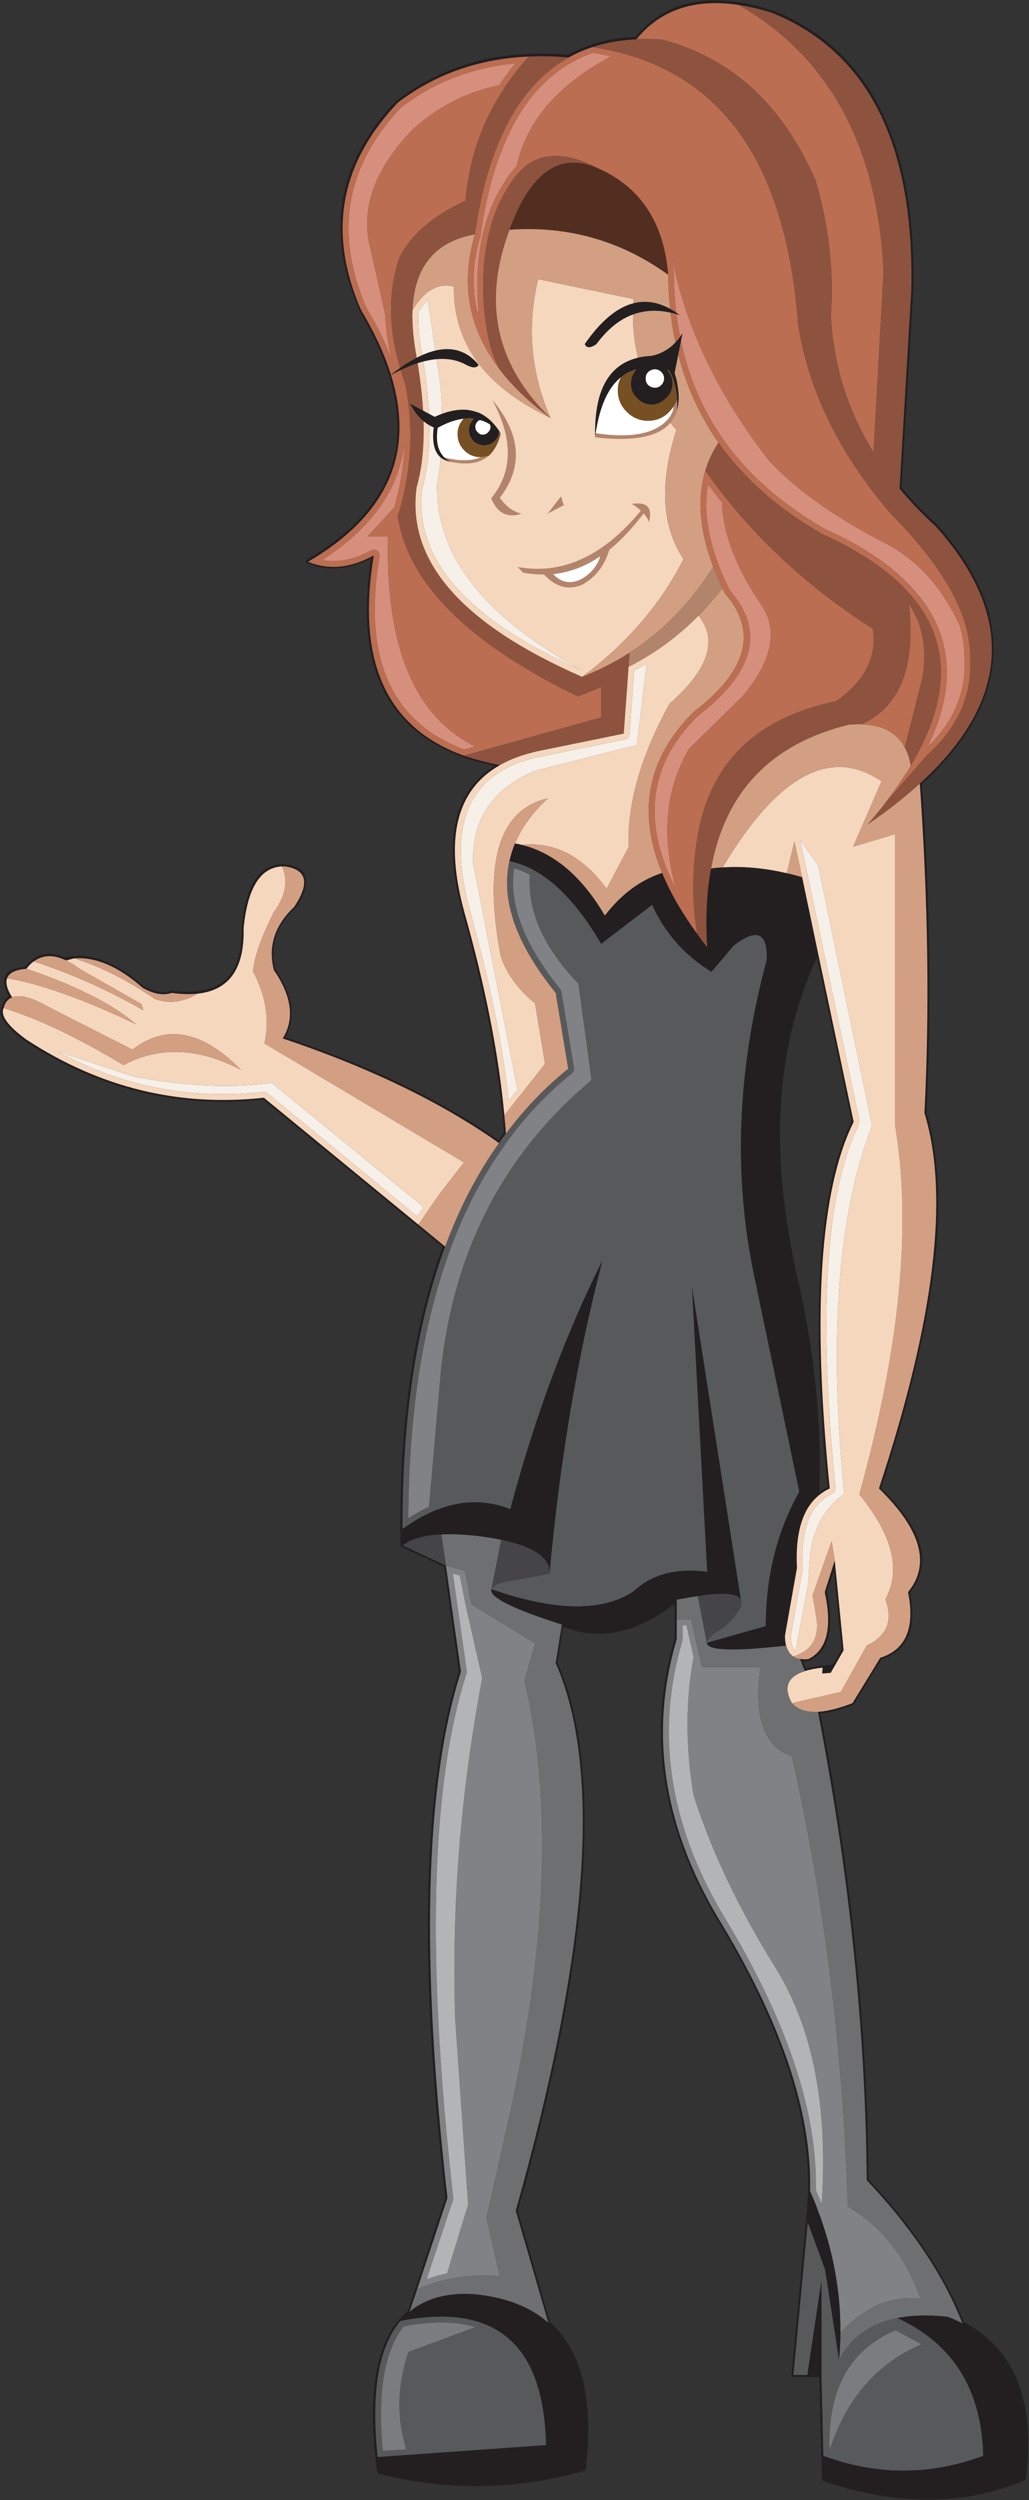 <?xml version="1.0" encoding="UTF-8" standalone="no"?>
<!DOCTYPE svg PUBLIC "-//W3C//DTD SVG 1.1//EN" "http://www.w3.org/Graphics/SVG/1.1/DTD/svg11.dtd">
<svg width="100%" height="100%" viewBox="0 0 564 1369" version="1.1" xmlns="http://www.w3.org/2000/svg" xmlns:xlink="http://www.w3.org/1999/xlink" xml:space="preserve" xmlns:serif="http://www.serif.com/" style="fill-rule:evenodd;clip-rule:evenodd;stroke-linejoin:round;stroke-miterlimit:1.414;">
    <rect x="0" y="0" width="564" height="1369" fill="#333333" stroke="none"/>
    <g transform="matrix(1,0,0,1,-3025.34,-2923.23)">
        <g transform="matrix(4.167,0,0,4.167,0,0)">
            <path d="M856.676,787.95L856.676,787.849C856.625,787.747 856.625,787.747 856.574,787.695C856.574,787.695 856.523,787.695 856.422,787.695L834.496,787.695C834.393,787.695 834.341,787.695 834.292,787.747C834.241,787.797 834.241,787.849 834.241,787.95L834.241,830.841L838.047,848.86C836.12,852.718 834.85,857.844 834.241,864.24L834.241,864.443L834.19,864.494C833.531,871.347 833.531,879.568 834.241,889.213C834.292,889.874 834.292,890.635 834.341,891.294C834.544,893.173 834.697,895.051 834.9,896.98C834.544,897.132 834.138,897.335 833.783,897.588C834.138,888.401 833.124,878.706 830.738,868.656C830.434,867.234 830.18,865.864 829.925,864.494L829.875,864.342C829.773,864.342 829.722,864.291 829.672,864.291L783.634,864.291C783.532,864.291 783.532,864.342 783.483,864.342C783.431,864.342 783.431,864.393 783.38,864.494L783.38,864.596L783.483,864.748L784.245,865.357C780.284,876.067 778.457,889.162 778.711,904.594L778.761,904.745L778.863,904.796L784.446,907.436L786.375,921.192C781.654,935.961 780.995,959.006 784.599,990.323L779.674,1005.2C775.564,1008.65 774.193,1015.65 775.615,1026.31L775.665,1026.46L775.817,1026.57C784.801,1028.9 793.887,1028.75 802.872,1026.21L803.024,1026.11C803.024,1026.06 803.075,1026.06 803.075,1025.96C804.141,1016.87 802.566,1010.42 798.355,1006.67L794.142,992.05C803.734,958.042 805.46,933.983 799.37,920.024L800.08,915.354C800.791,915.507 801.451,915.709 802.211,915.962C806.375,916.776 810.587,915.557 814.75,912.258L814.75,916.877C811.146,929.11 812.973,941.342 820.231,953.575C828.556,967.229 832.566,979.208 832.311,989.512C832.261,990.323 832.21,991.188 832.159,992.05L830.128,1013.62L830.18,1013.77L830.231,1013.88L833.783,1013.88L834.138,1027.28L834.19,1027.43L834.292,1027.53C843.935,1030.83 852.768,1030.83 860.738,1027.48L860.889,1027.43L860.939,1027.33C862.259,1017.13 859.57,1010.22 852.819,1006.67C850.331,1000.43 846.169,994.183 840.281,987.939C840.128,968.193 837.996,947.738 833.935,926.673C835.103,926.571 836.576,926.216 838.25,925.557L838.351,925.455L841.957,919.568C845.408,918.449 846.676,915.557 845.711,910.836C848.758,907.029 847.489,902.461 841.905,897.081C842.564,895.101 843.173,893.173 843.732,891.345C846.779,881.092 848.656,872.159 849.265,864.596C849.723,857.946 849.265,852.312 847.894,847.744C848.555,834.394 848.403,819.979 847.286,804.547C853.224,799.117 856.322,793.584 856.676,787.95ZM835.712,907.842L836.727,918.299L835.561,920.277C834.138,920.379 832.972,920.53 832.007,920.785L831.652,919.821C831.905,919.821 832.108,919.821 832.363,919.77L832.464,919.77C835.052,918.5 835.814,915.507 834.799,910.735L835.712,907.842Z" style="fill:rgb(35,31,32);fill-rule:nonzero;"/>
        </g>
        <g transform="matrix(4.167,0,0,4.167,0,0)">
            <path d="M827.642,702.878L827.591,702.878C819.572,700.341 813.581,701.507 809.623,706.381L809.572,706.381C806.272,706.483 803.328,707.294 800.741,708.716C791.959,707.954 784.497,709.935 778.153,714.756C770.386,722.877 768.813,732.014 773.279,742.268L773.279,742.318C777.492,749.424 779.067,755.718 777.95,761.2C776.782,766.631 772.924,771.25 766.376,775.057L766.274,775.21C766.274,775.26 766.274,775.311 766.274,775.413C766.274,775.463 766.326,775.514 766.426,775.514C769.066,776.63 771.858,776.428 774.853,774.905C772.366,790.387 777.797,799.421 791.095,802.162C785.614,805.563 784.245,812.061 786.882,821.552C789.878,832.16 791.654,841.805 792.313,850.383C792.06,850.687 791.806,851.043 791.603,851.347C784.04,846.068 774.702,841.551 763.533,837.846C765.005,835.206 764.549,832.263 762.213,828.86C761.504,825.816 762.367,823.177 764.853,820.842L764.905,820.842C766.021,819.166 766.426,817.898 766.224,816.933C766.021,815.917 765.108,815.309 763.533,815.106C760.234,814.902 758.357,817.694 757.798,823.481C757.848,826.679 757.138,828.963 755.615,830.333C754.093,831.653 751.758,832.11 748.611,831.703L748.509,831.755C747.443,832.06 746.225,831.857 744.906,831.095C741.2,827.846 737.749,826.577 734.5,827.338C732.418,826.425 730.692,826.83 729.323,828.557C727.902,828.71 727.038,829.065 726.734,829.776C726.378,830.384 726.531,831.298 727.19,832.414C726.734,832.719 726.43,833.175 726.226,833.887C725.668,834.952 726.734,836.424 729.271,838.302L729.323,838.354C739.017,844.647 749.422,847.236 760.64,846.018L783.483,864.748C783.532,864.748 783.532,864.799 783.634,864.799L829.672,864.799L829.825,864.748L829.925,864.646L829.925,864.494C827.388,850.281 828.556,837.946 833.479,827.338L834.241,830.841L834.292,830.993L834.496,830.993C834.544,830.993 834.596,830.993 834.697,830.942C834.697,830.892 834.748,830.841 834.748,830.739L834.748,788.204L856.422,788.204C856.523,788.204 856.574,788.153 856.625,788.103L856.676,787.95C857.082,782.265 854.595,776.428 849.316,770.488L849.265,770.439C847.539,768.864 845.966,767.291 844.594,765.566L846.169,739.526L846.169,739.476C846.524,720.188 840.381,707.954 827.642,702.878Z" style="fill:rgb(35,31,32);fill-rule:nonzero;"/>
        </g>
        <g transform="matrix(4.167,0,0,4.167,0,0)">
            <path d="M803.958,707.709C802.867,708.066 801.801,708.522 800.813,709.08C796.779,711.338 793.658,715.168 791.476,720.571C790.132,723.897 789.118,727.802 788.483,732.318C786.529,738.889 787.671,744.875 791.907,750.279C790.817,748.555 790.107,745.941 789.726,742.414C789.167,735.591 790.258,730.086 792.998,725.9C795.51,721.663 799.367,720.875 804.568,723.592L804.744,723.667C810.301,726.153 813.344,730.796 813.903,737.62C814.003,746.169 816.211,753.527 820.525,759.692C823.847,764.385 828.388,768.393 834.172,771.692C839.018,773.898 842.747,776.384 845.333,779.176C851.094,785.365 851.246,793.027 845.817,802.134C844.829,803.757 843.686,805.432 842.341,807.183L847.949,800.764C852.083,797.06 853.961,792.747 853.63,787.8C853.656,782.447 850.358,776.384 843.737,769.586C843.559,769.408 843.408,769.255 843.255,769.104C836.429,761.163 832.346,752.817 831,744.089C830.266,734.297 828.033,726.458 824.356,720.571C819.79,713.342 812.991,709.055 803.958,707.709ZM801.192,709.74C802.082,709.232 803.044,708.802 804.035,708.471C804.821,708.599 805.606,708.75 806.368,708.928C800.533,712.048 796.678,715.929 794.826,720.571C794.47,721.459 794.192,722.399 793.962,723.362C793.759,723.566 793.556,723.794 793.378,724.023C792.998,724.454 792.668,724.936 792.365,725.468L792.365,725.494C789.523,729.78 788.382,735.465 788.964,742.491L788.814,742.517C788.027,739.346 788.179,736.023 789.218,732.546L789.245,732.42C789.878,727.827 790.919,723.897 792.313,720.571C794.418,715.498 797.361,711.896 801.192,709.74ZM814.665,737.57C814.587,736.809 814.512,736.072 814.41,735.388C816.211,744.547 820.474,753.45 827.17,762.051C830.647,765.78 835.619,769.357 842.113,772.732C846.501,774.888 849.876,778.567 852.262,783.741C852.667,785.137 852.87,786.482 852.87,787.8L852.87,787.851C853.174,792.316 851.576,796.249 848.05,799.649C852.032,791.429 851.297,784.426 845.894,778.667C843.255,775.8 839.451,773.238 834.503,771.007C828.845,767.758 824.379,763.853 821.159,759.261C816.921,753.222 814.765,746.018 814.665,737.62L814.665,737.57Z" style="fill:rgb(187,110,81);fill-rule:nonzero;"/>
        </g>
        <g transform="matrix(4.167,0,0,4.167,0,0)">
            <path d="M804.035,708.471C803.044,708.802 802.082,709.232 801.192,709.74C797.361,711.896 794.418,715.498 792.313,720.571C790.919,723.897 789.878,727.827 789.245,732.42L789.218,732.546C788.179,736.023 788.027,739.346 788.814,742.517L788.964,742.491C788.382,735.465 789.523,729.78 792.365,725.494L792.338,725.519L792.365,725.468C792.668,724.936 792.998,724.454 793.378,724.023C793.556,723.794 793.759,723.566 793.962,723.362C794.192,722.399 794.47,721.459 794.826,720.571C796.676,715.929 800.533,712.048 806.368,708.928C805.606,708.75 804.821,708.599 804.034,708.471L804.035,708.471Z" style="fill:rgb(214,143,125);fill-rule:nonzero;"/>
        </g>
        <g transform="matrix(4.167,0,0,4.167,0,0)">
            <path d="M814.41,735.388C814.512,736.072 814.587,736.809 814.665,737.57L814.665,737.62C814.765,746.018 816.921,753.222 821.159,759.261C824.379,763.853 828.845,767.758 834.503,771.007C839.451,773.238 843.255,775.8 845.894,778.667C851.297,784.426 852.032,791.429 848.05,799.649C851.576,796.249 853.174,792.316 852.87,787.851L852.87,787.8C852.87,786.482 852.667,785.137 852.262,783.741C849.876,778.567 846.501,774.888 842.113,772.732C835.619,769.358 830.647,765.78 827.17,762.051C820.474,753.45 816.211,744.547 814.41,735.388Z" style="fill:rgb(214,143,125);fill-rule:nonzero;"/>
        </g>
        <g transform="matrix(4.167,0,0,4.167,0,0)">
            <path d="M800.813,709.08C799.011,708.902 797.26,708.878 795.561,708.953C792.39,712.48 790.107,716.36 788.711,720.571C787.95,722.906 787.468,725.341 787.24,727.904C783.182,729.731 780.314,732.14 778.639,735.159C776.865,740.132 777.092,745.713 779.3,751.903C780.492,757.712 780.163,763.547 778.335,769.357C778.361,769.484 778.361,769.586 778.386,769.712C779.908,778.363 787.798,786.152 802.056,793.051L805.099,791.808L805.099,795.792L787.037,800.816C788.483,801.322 790.082,801.728 791.782,802.058C793.152,801.272 794.774,800.689 796.626,800.257L808.067,797.923L808.703,789.145L808.829,787.292C806.876,788.536 804.795,789.602 802.588,790.464C786.758,783.538 779.501,775.242 780.822,765.552C782.065,761.264 782.065,755.557 780.822,748.428C780.39,746.118 780.213,744.064 780.289,742.263C780.518,736.555 783.257,733.257 788.483,732.318C789.118,727.802 790.132,723.897 791.476,720.571C793.658,715.168 796.779,711.338 800.813,709.08Z" style="fill:rgb(141,83,63);fill-rule:nonzero;"/>
        </g>
        <g transform="matrix(4.167,0,0,4.167,0,0)">
            <path d="M774.124,720.571C770.293,727.143 770.09,734.372 773.516,742.263C782.089,756.597 779.756,767.607 766.539,775.344C769.253,776.461 772.145,776.181 775.19,774.507C772.88,788.359 776.814,797.136 787.037,800.816L805.099,795.792L805.099,791.808L802.056,793.051C787.798,786.152 779.908,778.363 778.386,769.712C778.361,769.586 778.361,769.484 778.335,769.358C780.163,763.547 780.492,757.712 779.3,751.903C777.092,745.713 776.865,740.132 778.639,735.16C780.314,732.14 783.182,729.731 787.24,727.904C787.468,725.341 787.95,722.906 788.711,720.571C790.107,716.361 792.39,712.48 795.561,708.953C789.042,709.232 783.308,711.236 778.335,715.016C776.636,716.818 775.215,718.669 774.124,720.571ZM793.811,709.842C793.049,710.78 792.338,711.719 791.706,712.708C787.468,713.57 783.664,715.498 780.34,718.491C779.656,719.177 779.045,719.887 778.487,720.571C775.113,724.759 773.769,728.97 774.504,733.155L776.711,742.948C776.762,744.8 777.041,746.728 777.549,748.706C776.711,746.55 775.622,744.292 774.226,741.959C770.852,734.169 771.105,727.041 774.986,720.571C776.002,718.872 777.27,717.224 778.792,715.624C783.182,712.302 788.203,710.373 793.811,709.842ZM779.223,759.768C779.146,762.558 778.691,765.349 777.905,768.165L774.353,772.02L777.068,772.02C776.687,786.43 780.518,795.639 788.508,799.622L787.062,800.003C777.421,796.375 773.719,787.902 775.951,774.634C775.975,774.431 775.925,774.253 775.825,774.101C775.722,773.924 775.57,773.821 775.393,773.772C775.19,773.72 775.012,773.746 774.834,773.848C772.577,775.065 770.446,775.496 768.417,775.115C774.327,771.285 777.854,766.718 778.943,761.443C779.071,760.884 779.146,760.326 779.223,759.768Z" style="fill:rgb(187,110,81);fill-rule:nonzero;"/>
        </g>
        <g transform="matrix(4.167,0,0,4.167,0,0)">
            <path d="M791.706,712.708C792.338,711.719 793.049,710.78 793.811,709.842C788.205,710.373 783.182,712.302 778.792,715.624C777.27,717.224 776.002,718.872 774.986,720.571C771.105,727.041 770.852,734.17 774.226,741.959C775.622,744.292 776.711,746.55 777.549,748.706C777.041,746.728 776.762,744.8 776.711,742.948L774.504,733.155C773.769,728.97 775.113,724.759 778.487,720.571C779.045,719.887 779.656,719.177 780.34,718.491C783.664,715.498 787.468,713.57 791.706,712.708Z" style="fill:rgb(214,143,125);fill-rule:nonzero;"/>
        </g>
        <g transform="matrix(4.167,0,0,4.167,0,0)">
            <path d="M777.905,768.165C778.691,765.349 779.146,762.558 779.223,759.768C779.146,760.326 779.071,760.884 778.943,761.443C777.854,766.718 774.327,771.285 768.417,775.115C770.446,775.496 772.577,775.065 774.834,773.848C775.012,773.746 775.19,773.72 775.393,773.772C775.57,773.821 775.722,773.924 775.825,774.101C775.925,774.253 775.975,774.431 775.951,774.634C773.719,787.902 777.421,796.375 787.062,800.003L788.508,799.622C780.518,795.64 776.687,786.43 777.068,772.02L774.353,772.02L777.905,768.165Z" style="fill:rgb(214,143,125);fill-rule:nonzero;"/>
        </g>
        <g transform="matrix(4.167,0,0,4.167,0,0)">
            <path d="M793.049,731.709C795.791,724.175 799.621,721.485 804.568,723.592C799.367,720.875 795.51,721.663 792.998,725.9C790.258,730.086 789.167,735.591 789.726,742.414C790.107,745.941 790.817,748.555 791.909,750.279C793.582,752.436 795.764,754.49 798.427,756.443C791.248,749.493 789.446,741.248 793.049,731.709Z" style="fill:rgb(141,83,63);fill-rule:nonzero;"/>
        </g>
        <g transform="matrix(4.167,0,0,4.167,0,0)">
            <path d="M804.568,723.592C799.621,721.485 795.791,724.175 793.049,731.709C800.71,731.177 807.663,733.129 813.903,737.62C813.344,730.796 810.301,726.153 804.744,723.667L804.568,723.592Z" style="fill:rgb(82,46,32);fill-rule:nonzero;"/>
        </g>
        <g transform="matrix(4.167,0,0,4.167,0,0)">
            <path d="M780.289,742.263C781.913,739.65 783.713,738.634 785.718,739.193C785.616,746.626 789.852,752.385 798.427,756.443C795.764,754.49 793.582,752.436 791.909,750.279C787.671,744.875 786.531,738.889 788.483,732.318C783.257,733.257 780.518,736.555 780.289,742.263Z" style="fill:rgb(211,159,130);fill-rule:nonzero;"/>
        </g>
        <g transform="matrix(4.167,0,0,4.167,0,0)">
            <path d="M785.718,739.193C783.713,738.634 781.913,739.65 780.289,742.263C780.213,744.065 780.39,746.118 780.822,748.428C782.065,755.557 782.065,761.264 780.822,765.552C779.501,775.242 786.758,783.538 802.588,790.464C808.448,786.125 812.888,780.95 815.933,774.988C813.066,770.701 812.736,765.044 814.994,758.018C810.708,753.147 808.829,747.412 809.387,740.817L796.803,738.204C795.308,744.419 795.839,750.483 798.427,756.443C789.852,752.385 785.616,746.626 785.718,739.193ZM781.049,742.517C781.457,741.883 781.862,741.349 782.292,740.943L784.019,752.588C784.323,757.737 784.145,761.924 783.509,765.147C783.486,765.475 783.486,765.78 783.509,766.11C783.739,774.963 790.057,782.777 802.486,789.576C787.443,782.903 780.466,774.988 781.558,765.78C782.825,761.391 782.825,755.581 781.583,748.3C781.177,746.145 781,744.216 781.049,742.517Z" style="fill:rgb(245,215,190);fill-rule:nonzero;"/>
        </g>
        <g transform="matrix(4.167,0,0,4.167,0,0)">
            <path d="M782.292,740.943C781.862,741.349 781.457,741.883 781.049,742.517C781,744.216 781.177,746.145 781.583,748.3C782.827,755.581 782.827,761.391 781.558,765.78C780.466,774.988 787.443,782.903 802.488,789.576C790.057,782.777 783.739,774.963 783.509,766.11C783.486,765.78 783.486,765.475 783.509,765.147C784.145,761.924 784.323,757.737 784.019,752.588L782.292,740.943Z" style="fill:rgb(247,240,232);fill-rule:nonzero;"/>
        </g>
        <g transform="matrix(4.167,0,0,4.167,0,0)">
            <path d="M809.743,706.669C810.808,706.619 811.925,706.645 813.066,706.72C820.701,708.699 826.639,713.317 830.925,720.571C831.814,722.069 832.601,723.642 833.336,725.341C835.062,731.253 835.721,737.19 835.314,743.1C835.669,749.568 837.548,755.505 840.921,760.96L842.241,737.29C841.961,731.024 840.87,725.443 838.967,720.571C835.873,712.581 830.622,706.442 823.239,702.18C817.429,701.291 812.914,702.788 809.743,706.669Z" style="fill:rgb(187,110,81);fill-rule:nonzero;"/>
        </g>
        <g transform="matrix(4.167,0,0,4.167,0,0)">
            <path d="M813.066,706.72C811.925,706.645 810.808,706.619 809.743,706.669L809.59,706.695C807.585,706.797 805.708,707.126 803.958,707.709C812.991,709.055 819.79,713.342 824.356,720.571C828.033,726.458 830.266,734.297 831,744.089C832.346,752.817 836.431,761.163 843.255,769.104C843.408,769.255 843.559,769.408 843.737,769.586C850.358,776.384 853.656,782.447 853.63,787.8C853.961,792.747 852.083,797.061 847.949,800.764L842.341,807.183L842.241,807.334C841.581,808.172 840.87,809.008 840.135,809.871C842.747,808.096 845.032,806.295 847.009,804.493C858.907,793.66 859.593,782.398 849.115,770.701C847.365,769.104 845.767,767.43 844.346,765.729L845.894,739.573C846.046,732.192 845.233,725.874 843.458,720.571C840.617,712.124 835.314,706.316 827.527,703.193C826.03,702.712 824.583,702.383 823.239,702.18C830.62,706.442 835.873,712.581 838.967,720.571C840.87,725.443 841.961,731.024 842.241,737.29L840.921,760.96C837.548,755.505 835.669,749.568 835.314,743.1C835.721,737.19 835.062,731.253 833.336,725.341C832.599,723.642 831.814,722.069 830.925,720.571C826.639,713.317 820.701,708.699 813.066,706.72Z" style="fill:rgb(141,83,63);fill-rule:nonzero;"/>
        </g>
        <g transform="matrix(4.167,0,0,4.167,0,0)">
            <path d="M796.803,738.204L809.387,740.817C808.829,747.412 810.708,753.147 814.994,758.018C812.736,765.044 813.066,770.701 815.933,774.988C812.888,780.95 808.448,786.125 802.588,790.464C804.795,789.602 806.876,788.536 808.829,787.292C813.168,784.503 816.845,780.747 819.838,776.003C818.039,771.26 817.683,767.049 818.798,763.369C819.179,762.076 819.763,760.859 820.525,759.692C816.211,753.527 814.003,746.169 813.903,737.62C807.663,733.129 800.71,731.177 793.049,731.709C789.446,741.248 791.248,749.493 798.427,756.443C795.839,750.483 795.308,744.419 796.803,738.204Z" style="fill:rgb(211,159,130);fill-rule:nonzero;"/>
        </g>
        <g transform="matrix(4.167,0,0,4.167,0,0)">
            <path d="M820.525,759.692C819.763,760.859 819.179,762.076 818.798,763.369C824.482,771.462 831.814,778.388 840.82,784.147C841.403,787.826 839.779,790.997 836,793.66C825.497,795.818 819.409,801.754 817.758,811.444C817.023,816.036 817.023,820.323 817.733,824.256C818.139,824.839 818.57,825.423 819.053,826.006C818.825,822.2 818.976,818.751 819.56,815.655C821.387,805.584 827.424,799.268 837.649,796.755C838.231,796.705 838.79,796.68 839.323,796.705C844.396,794.447 846.476,789.195 845.59,780.95C847.365,783.487 847.949,786.684 847.365,790.514L845.032,799.749C845.411,800.435 845.666,801.22 845.817,802.134C851.246,793.027 851.094,785.365 845.335,779.176C842.747,776.384 839.018,773.898 834.172,771.692C828.389,768.393 823.847,764.385 820.525,759.692Z" style="fill:rgb(141,83,63);fill-rule:nonzero;"/>
        </g>
        <g transform="matrix(4.167,0,0,4.167,0,0)">
            <path d="M821.361,779.48C821.259,779.251 821.159,779.048 821.056,778.845C820.042,780.114 819.001,781.305 817.911,782.422C820.474,785.644 819.206,789.501 814.081,793.99C810.301,800.865 808.5,807.132 808.703,812.788L808.703,812.815L805.81,818.294C802.666,814.006 798.936,812.079 794.596,812.535C798.884,813.575 802.563,816.695 805.581,821.846C807.74,819.029 810.25,817.178 813.117,816.239C809.792,808.197 811.164,801.144 817.226,795.107C824.356,789.678 825.725,784.478 821.361,779.48Z" style="fill:rgb(211,159,130);fill-rule:nonzero;"/>
        </g>
        <g transform="matrix(4.167,0,0,4.167,0,0)">
            <path d="M821.056,778.845C821.159,779.048 821.259,779.251 821.361,779.48C825.725,784.478 824.356,789.678 817.226,795.107C811.164,801.144 809.792,808.197 813.117,816.239C814.157,818.802 815.705,821.466 817.733,824.256C817.023,820.323 817.023,816.036 817.758,811.444C819.409,801.754 825.497,795.818 836,793.66C839.779,790.997 841.403,787.826 840.82,784.147C831.814,778.388 824.482,771.462 818.798,763.369C817.683,767.049 818.039,771.26 819.838,776.003C820.17,776.943 820.575,777.881 821.056,778.845ZM819.154,765.171C819.738,765.958 820.347,766.769 820.981,767.556C821.133,771.692 822.858,776.181 826.156,781.001C828.414,784.324 827.602,788.308 823.746,792.95L816.643,799.927C813.573,805.153 812.991,811.291 814.918,818.319C814.512,817.508 814.157,816.722 813.828,815.96C810.655,808.248 811.925,801.5 817.683,795.715C825.244,789.956 826.689,784.401 822.021,779.099C821.918,778.896 821.818,778.693 821.742,778.515C821.286,777.577 820.878,776.638 820.55,775.75C819.053,771.818 818.595,768.292 819.154,765.171Z" style="fill:rgb(187,110,81);fill-rule:nonzero;"/>
        </g>
        <g transform="matrix(4.167,0,0,4.167,0,0)">
            <path d="M820.981,767.556C820.347,766.769 819.738,765.957 819.154,765.171C818.595,768.292 819.053,771.818 820.549,775.75C820.878,776.638 821.286,777.577 821.742,778.515C821.818,778.693 821.918,778.896 822.021,779.099C826.689,784.401 825.244,789.956 817.683,795.715C811.925,801.5 810.655,808.248 813.828,815.96C814.157,816.722 814.512,817.508 814.917,818.319C812.991,811.291 813.573,805.153 816.643,799.927L823.746,792.95C827.602,788.308 828.414,784.324 826.156,781.001C822.858,776.181 821.133,771.692 820.981,767.556Z" style="fill:rgb(214,143,125);fill-rule:nonzero;"/>
        </g>
        <g transform="matrix(4.167,0,0,4.167,0,0)">
            <path d="M821.056,778.845C820.575,777.881 820.17,776.943 819.838,776.003C816.845,780.747 813.168,784.503 808.829,787.292L808.703,789.146C812.051,787.471 815.121,785.238 817.911,782.422C819.001,781.305 820.042,780.114 821.056,778.845Z" style="fill:rgb(179,132,108);fill-rule:nonzero;"/>
        </g>
        <g transform="matrix(4.167,0,0,4.167,0,0)">
            <path d="M817.911,782.422C815.121,785.238 812.051,787.471 808.703,789.146L808.067,797.923L796.626,800.257C794.774,800.689 793.152,801.272 791.782,802.058C785.997,805.33 784.449,811.825 787.138,821.516C789.878,831.233 791.628,840.087 792.365,848.078L797.718,841.329L796.398,833.362C794.089,831.486 792.593,829.381 791.857,827.046C789.574,814.768 791.654,807.893 798.099,806.421C796.094,808.274 794.648,810.251 793.759,812.358C794.038,812.408 794.318,812.459 794.596,812.535C798.936,812.079 802.666,814.006 805.81,818.294L808.703,812.815L808.703,812.788C808.5,807.132 810.301,800.865 814.081,793.99C819.206,789.501 820.474,785.644 817.911,782.422ZM809.439,789.627C809.996,789.348 810.554,789.043 811.086,788.713L809.792,799.419L796.272,802.844C790.716,805.255 788.052,809.288 788.255,814.995L794.089,844.703L792.949,846.15C792.11,838.615 790.411,830.319 787.875,821.313C785.311,812.053 786.732,805.862 792.163,802.718C793.456,801.982 795.002,801.398 796.779,801.019L808.221,798.684C808.398,798.658 808.525,798.557 808.651,798.43C808.752,798.303 808.803,798.152 808.829,797.974L809.439,789.627Z" style="fill:rgb(245,215,190);fill-rule:nonzero;"/>
        </g>
        <g transform="matrix(4.167,0,0,4.167,0,0)">
            <path d="M811.086,788.713C810.554,789.043 809.996,789.348 809.439,789.627L808.829,797.974C808.803,798.152 808.752,798.303 808.651,798.43C808.525,798.557 808.398,798.658 808.221,798.684L796.779,801.019C795.002,801.398 793.456,801.982 792.163,802.718C786.732,805.862 785.311,812.053 787.875,821.313C790.411,830.319 792.11,838.615 792.949,846.15L794.089,844.703L788.255,814.995C788.052,809.288 790.716,805.255 796.272,802.844L809.792,799.419L811.086,788.713Z" style="fill:rgb(247,240,232);fill-rule:nonzero;"/>
        </g>
        <g transform="matrix(4.167,0,0,4.167,0,0)">
            <path d="M839.323,796.705C842.087,796.78 843.99,797.796 845.032,799.749L847.365,790.514C847.949,786.684 847.365,783.487 845.59,780.95C846.476,789.195 844.396,794.447 839.323,796.705Z" style="fill:rgb(187,110,81);fill-rule:nonzero;"/>
        </g>
        <g transform="matrix(4.167,0,0,4.167,0,0)">
            <path d="M845.032,799.749C843.99,797.796 842.087,796.78 839.323,796.705C838.792,796.68 838.233,796.705 837.649,796.755C827.424,799.268 821.387,805.584 819.56,815.655C820.068,815.58 820.575,815.529 821.082,815.503C828.313,803.402 835.263,799.622 841.961,804.189L838.231,812.788L843.762,811.141L843.762,849.422C845.969,862.538 844.396,878.697 839.044,897.902C843.431,903.255 844.574,907.847 842.468,911.704C843.508,914.469 842.697,916.473 840.033,917.741L836.609,923.855L830.191,925.326C830.925,926.163 832.066,926.544 833.615,926.469C834.859,926.392 836.38,926.012 838.156,925.326L841.809,919.365C845.183,918.299 846.401,915.432 845.461,910.739C848.456,907.061 847.188,902.52 841.631,897.116C848.937,875.07 850.942,858.631 847.619,847.773C848.303,834.404 848.1,819.969 847.009,804.493C845.03,806.295 842.747,808.096 840.135,809.871C840.87,809.008 841.581,808.172 842.241,807.334L842.341,807.183C843.686,805.432 844.829,803.757 845.817,802.134C845.666,801.22 845.411,800.435 845.032,799.749Z" style="fill:rgb(211,159,130);fill-rule:nonzero;"/>
        </g>
        <g transform="matrix(4.167,0,0,4.167,0,0)">
            <path d="M829.504,816.265C830.191,816.416 830.85,816.595 831.535,816.797L830.519,812.053L829.504,816.265Z" style="fill:rgb(211,159,130);fill-rule:nonzero;"/>
        </g>
        <g transform="matrix(4.167,0,0,4.167,0,0)">
            <path d="M831.535,816.797C830.85,816.595 830.191,816.416 829.504,816.265C826.587,815.58 823.797,815.326 821.082,815.503C820.575,815.529 820.068,815.58 819.56,815.655C818.976,818.751 818.825,822.2 819.053,826.006C818.57,825.423 818.139,824.839 817.733,824.256C815.705,821.466 814.157,818.802 813.117,816.239C810.25,817.178 807.74,819.029 805.581,821.846C802.563,816.695 798.884,813.575 794.596,812.535C794.318,812.459 794.038,812.408 793.759,812.358C793.43,813.119 793.202,813.905 793.025,814.691C797.312,815.529 801.32,819.132 805.099,825.55L811.797,820.426C813.472,824.13 816.085,827.071 819.612,829.228L822.477,825.828C825.547,823.418 827.018,824.053 826.866,827.68C822.935,842.268 822.427,856.245 825.319,869.641L831.154,897.548C828.236,902.723 826.765,908.609 826.74,915.204L819.001,917.387C819.028,918.427 822.502,918.553 829.429,917.767C829.353,917.538 829.329,917.31 829.301,917.056C829.276,916.853 829.276,916.651 829.276,916.447L830.85,907.568C830.622,903.077 831.535,899.956 833.54,898.181C833.945,888.821 832.93,879.002 830.519,868.703C826.842,852.391 827.882,838.361 833.589,826.59L831.535,816.797Z" style="fill:rgb(35,31,32);fill-rule:nonzero;"/>
        </g>
        <g transform="matrix(4.167,0,0,4.167,0,0)">
            <path d="M829.504,816.265L830.519,812.053L831.535,816.797L833.589,826.59L838.308,848.941C833.868,857.896 832.828,873.954 835.163,897.116C834.553,897.395 834.022,897.75 833.539,898.181C831.535,899.958 830.622,903.077 830.85,907.568L829.276,916.447C829.276,916.651 829.276,916.853 829.301,917.056C829.327,917.31 829.353,917.538 829.429,917.767C829.607,918.401 829.911,918.883 830.341,919.188C832.725,918.503 833.767,916.853 833.438,914.241L832.905,911.17L835.416,904.042L835.822,906.579L836.99,918.375L835.289,921.344C834.959,921.368 834.629,921.395 834.326,921.42L834.172,921.445L834.223,920.658C833.309,920.76 832.524,920.912 831.89,921.114C829.582,921.852 829.023,923.273 830.189,925.326L836.609,923.855L840.033,917.741C842.697,916.473 843.508,914.469 842.468,911.704C844.574,907.847 843.431,903.255 839.044,897.902C844.396,878.697 845.969,862.538 843.762,849.422L843.762,811.141L838.231,812.788L841.961,804.189C835.263,799.622 828.313,803.402 821.082,815.503C823.797,815.326 826.587,815.58 829.504,816.265ZM831.281,811.902L833.641,815.275L840.694,849.295L840.667,849.625C836.228,861.041 835.036,877.125 837.065,897.853C834.071,899.932 832.524,903.255 832.447,907.797L832.346,909.547L832.321,909.623L830.672,918.452C830.444,918.249 830.266,917.969 830.164,917.588L830.164,917.538C830.115,917.36 830.088,917.184 830.063,917.006C830.038,916.828 830.038,916.675 830.038,916.498L831.61,907.694L831.61,907.543C831.407,903.358 832.22,900.414 834.045,898.765L834.071,898.739C834.478,898.359 834.933,898.054 835.466,897.826C835.619,897.75 835.747,897.623 835.822,897.496C835.898,897.369 835.948,897.218 835.924,897.04C833.615,874.08 834.629,858.15 838.993,849.295C839.07,849.118 839.095,848.966 839.07,848.788L831.281,811.901L831.281,811.902Z" style="fill:rgb(245,215,190);fill-rule:nonzero;"/>
        </g>
        <g transform="matrix(4.167,0,0,4.167,0,0)">
            <path d="M833.641,815.275L831.281,811.902L839.07,848.788C839.093,848.966 839.07,849.118 838.993,849.295C834.629,858.15 833.615,874.08 835.924,897.04C835.948,897.218 835.898,897.369 835.822,897.496C835.747,897.623 835.619,897.75 835.466,897.826C834.933,898.054 834.478,898.359 834.071,898.739L834.045,898.765C832.22,900.414 831.407,903.358 831.61,907.543L831.61,907.694L830.038,916.498C830.038,916.675 830.038,916.828 830.063,917.006C830.088,917.184 830.115,917.36 830.164,917.538L830.164,917.588C830.266,917.969 830.444,918.249 830.672,918.452L832.321,909.623L832.346,909.547L832.447,907.797C832.524,903.255 834.071,899.932 837.065,897.853C835.036,877.125 836.228,861.041 840.667,849.625L840.694,849.295L833.641,815.275Z" style="fill:rgb(247,240,232);fill-rule:nonzero;"/>
        </g>
        <g transform="matrix(4.167,0,0,4.167,0,0)">
            <path d="M822.477,825.828L819.612,829.228C816.085,827.071 813.472,824.13 811.797,820.426L805.099,825.55C801.32,819.132 797.312,815.529 793.025,814.691C791.882,819.817 793.912,825.574 799.114,831.994L800.761,841.963C797.693,844.425 794.977,847.266 792.568,850.487C792.238,850.894 791.932,851.299 791.654,851.731C788.814,855.714 786.454,860.255 784.576,865.329C780.796,875.527 778.919,887.906 778.97,902.443C783.867,898.917 788.583,898.054 793.15,899.831C796.373,887.755 800.406,876.872 805.252,867.206C801.954,879.815 799.645,893.514 798.3,908.304L794.292,909.065C792.035,909.344 790.817,909.776 790.666,910.359C799.037,913.277 805.277,913.352 809.362,910.638C811.722,908.405 814.968,907.543 819.053,908.075L817.048,870.707L823.466,911.729C823.517,911.83 823.542,911.957 823.542,912.084C823.569,912.82 822.781,913.936 821.21,915.382C819.738,916.244 819.001,916.904 819.001,917.387L826.74,915.204C826.765,908.609 828.236,902.723 831.154,897.548L825.319,869.641C822.427,856.245 822.935,842.269 826.866,827.68C827.018,824.053 825.546,823.418 822.477,825.828ZM793.633,815.63C794.318,815.808 795.029,816.087 795.713,816.468C795.383,821.237 797.515,826.006 802.107,830.801L803.832,843.46C792.39,852.999 785.793,865.633 784.044,881.337L782.446,899.552C781.558,899.932 780.644,900.44 779.73,901.023C779.807,887.197 781.659,875.401 785.288,865.608C787.138,860.584 789.473,856.119 792.288,852.188L792.288,852.161C792.568,851.756 792.846,851.351 793.175,850.97L793.175,850.943C795.536,847.773 798.224,844.983 801.245,842.572C801.345,842.471 801.422,842.369 801.472,842.243C801.523,842.115 801.548,841.963 801.523,841.836L799.874,831.866C799.848,831.74 799.798,831.613 799.721,831.512C794.977,825.652 792.949,820.373 793.633,815.63Z" style="fill:rgb(88,89,91);fill-rule:nonzero;"/>
        </g>
        <g transform="matrix(4.167,0,0,4.167,0,0)">
            <path d="M795.713,816.468C795.029,816.087 794.318,815.808 793.633,815.63C792.949,820.373 794.977,825.652 799.721,831.512C799.798,831.613 799.848,831.74 799.874,831.866L801.523,841.836C801.548,841.963 801.523,842.115 801.472,842.243C801.422,842.369 801.345,842.471 801.245,842.572C798.224,844.983 795.536,847.773 793.175,850.943L793.175,850.97C792.846,851.351 792.568,851.756 792.288,852.161L792.288,852.188C789.473,856.119 787.138,860.584 785.288,865.608C781.659,875.401 779.807,887.197 779.73,901.023C780.644,900.44 781.558,899.932 782.446,899.552L784.044,881.337C785.793,865.633 792.39,852.999 803.832,843.46L802.107,830.801C797.515,826.006 795.383,821.237 795.713,816.468Z" style="fill:rgb(128,130,133);fill-rule:nonzero;"/>
        </g>
        <g transform="matrix(4.167,0,0,4.167,0,0)">
            <path d="M830.341,919.188C829.911,918.883 829.607,918.401 829.429,917.767C822.502,918.553 819.028,918.427 819.001,917.387L817.81,911.246C816.973,911.373 816.059,911.526 815.043,911.729L815.043,914.317L816.921,914.317L818.342,920.609L826.03,920.609C825.141,927.23 826.537,931.11 830.164,932.277C834.401,950.899 836.862,970.636 837.548,991.488C842.012,994.103 845.183,998.136 847.085,1003.59C843.281,1003.13 839.779,1004.63 836.558,1008.06C836.558,1009.25 836.506,1010.41 836.38,1011.61C837.978,1008.66 840.541,1006.84 844.067,1006.13C845.969,1005.75 848.177,1005.7 850.688,1005.97C851.373,1006.23 852.007,1006.51 852.616,1006.84C852.44,1006.36 852.235,1005.9 852.032,1005.42C849.521,999.608 845.513,993.824 840.033,988.014C839.855,968.15 837.724,947.652 833.615,926.469C832.066,926.544 830.925,926.163 830.191,925.326C829.023,923.273 829.582,921.851 831.89,921.114L831.255,919.517C831.026,919.492 830.799,919.415 830.622,919.339C830.519,919.289 830.418,919.237 830.341,919.188Z" style="fill:rgb(109,111,113);fill-rule:nonzero;"/>
        </g>
        <g transform="matrix(4.167,0,0,4.167,0,0)">
            <path d="M830.622,919.339C830.799,919.415 831.026,919.492 831.255,919.517C831.584,919.568 831.94,919.568 832.346,919.543C834.807,918.325 835.517,915.382 834.503,910.739L835.822,906.578L835.416,904.042L832.905,911.17L833.438,914.241C833.767,916.853 832.725,918.503 830.341,919.188C830.418,919.237 830.519,919.289 830.62,919.339L830.622,919.339Z" style="fill:rgb(211,159,130);fill-rule:nonzero;"/>
        </g>
        <g transform="matrix(4.167,0,0,4.167,0,0)">
            <path d="M823.542,912.083C823.542,911.957 823.519,911.83 823.466,911.729C823.061,910.892 821.184,910.714 817.81,911.246L819.001,917.387C819.001,916.903 819.738,916.244 821.21,915.382C822.781,913.936 823.569,912.82 823.542,912.083Z" style="fill:rgb(69,68,70);fill-rule:nonzero;"/>
        </g>
        <g transform="matrix(4.167,0,0,4.167,0,0)">
            <path d="M815.045,911.729C816.059,911.527 816.973,911.373 817.81,911.246C821.184,910.714 823.061,910.892 823.466,911.729L817.048,870.707L819.053,908.075C814.968,907.543 811.722,908.405 809.362,910.638C805.279,913.352 799.037,913.277 790.666,910.359L790.639,910.435C790.513,911.475 793.608,912.997 799.924,915.001C800.661,915.23 801.422,915.485 802.257,915.712C806.52,916.549 810.783,915.23 815.045,911.729Z" style="fill:rgb(35,31,32);fill-rule:nonzero;"/>
        </g>
        <g transform="matrix(4.167,0,0,4.167,0,0)">
            <path d="M816.921,914.317L815.043,914.317L815.043,916.904C811.417,929.106 813.218,941.283 820.422,953.46C828.794,967.16 832.853,979.16 832.575,989.46C832.905,990.195 833.208,990.931 833.487,991.667C835.593,997.121 836.609,1002.6 836.558,1008.06C839.779,1004.63 843.281,1003.13 847.085,1003.59C845.183,998.136 842.012,994.103 837.548,991.488C836.862,970.636 834.401,950.899 830.164,932.277C826.537,931.11 825.141,927.23 826.03,920.609L818.342,920.609L816.921,914.317ZM816.312,915.077L817.251,919.263C816.186,925.022 816.186,931.061 817.251,937.428C819.585,944.759 823.213,952.396 828.161,960.311C832.98,968.2 834.959,978.499 834.097,991.159C833.868,990.551 833.615,989.942 833.336,989.308C833.564,978.933 829.479,966.856 821.082,953.081C814.003,941.081 812.229,929.106 815.78,917.132L815.805,916.904L815.805,915.077L816.312,915.077Z" style="fill:rgb(128,130,133);fill-rule:nonzero;"/>
        </g>
        <g transform="matrix(4.167,0,0,4.167,0,0)">
            <path d="M817.251,919.263L816.312,915.077L815.805,915.077L815.805,916.904L815.781,917.132C812.229,929.106 814.003,941.081 821.082,953.081C829.479,966.856 833.564,978.933 833.336,989.308C833.615,989.942 833.868,990.551 834.097,991.159C834.959,978.499 832.98,968.2 828.161,960.311C823.213,952.396 819.585,944.759 817.251,937.428C816.186,931.061 816.186,925.022 817.251,919.263Z" style="fill:rgb(178,180,182);fill-rule:nonzero;"/>
        </g>
        <g transform="matrix(4.167,0,0,4.167,0,0)">
            <path d="M763.544,815.376C763.394,815.376 763.241,815.376 763.088,815.376C763.976,817.178 763.622,819.182 762.048,821.364C760.45,824.51 759.51,827.098 759.284,829.152C760.983,832.322 761.49,835.468 760.805,838.641L787.037,854.267L783.867,858.352L781.049,862.437L784.576,865.329C786.454,860.255 788.814,855.714 791.654,851.731C791.095,851.324 790.513,850.919 789.929,850.538C782.647,845.693 773.743,841.507 763.216,837.981C764.788,835.418 764.407,832.425 762.048,829C761.261,825.88 762.151,823.114 764.712,820.704C766.792,817.584 766.412,815.808 763.544,815.376Z" style="fill:rgb(211,159,130);fill-rule:nonzero;"/>
        </g>
        <g transform="matrix(4.167,0,0,4.167,0,0)">
            <path d="M735.691,828.264C735.944,828.442 736.197,828.619 736.476,828.822L744.619,833.465L744.874,834.277C740.079,831.537 735.259,829.405 730.463,827.858C730.134,828.086 729.804,828.416 729.5,828.822C736.07,831.056 740.891,833.489 743.934,836.129C736.984,832.805 731.326,830.801 726.962,830.066C726.734,830.675 726.937,831.512 727.622,832.577C728.662,832.146 730.337,832.627 732.646,833.972L743.453,839.451C747.841,836.027 752.611,836.915 757.735,842.115C752.154,839.198 747.004,838.97 742.26,841.482C736.35,837.904 731.099,835.418 726.506,833.972C726.049,834.962 727.038,836.331 729.5,838.132C739.165,844.449 749.566,846.986 760.73,845.77L781.049,862.437L783.867,858.352L787.037,854.267L760.805,838.641C761.49,835.468 760.983,832.322 759.284,829.152C759.51,827.098 760.45,824.51 762.048,821.363C763.622,819.182 763.976,817.178 763.088,815.376C760.247,815.529 758.573,818.243 758.066,823.521C758.192,828.797 756.164,831.663 752.001,832.095C750.099,833.236 748.222,833.465 746.395,832.78C742.793,830.319 739.267,828.542 735.792,827.452L734.726,827.733C735.334,828.061 735.664,828.238 735.691,828.264ZM735.563,828.163L735.614,828.163L735.664,828.188L735.563,828.163ZM743.605,843.004C750.48,844.272 756.519,844.552 761.743,843.815L781.735,860.128L780.899,861.346L761.211,845.186C761.034,845.058 760.856,844.983 760.653,845.008C751.089,846.048 742.057,844.298 733.609,839.706L743.605,843.004Z" style="fill:rgb(245,215,190);fill-rule:nonzero;"/>
        </g>
        <g transform="matrix(4.167,0,0,4.167,0,0)">
            <path d="M761.743,843.815C756.519,844.552 750.48,844.272 743.605,843.004L733.609,839.706C742.057,844.298 751.089,846.048 760.653,845.008C760.856,844.983 761.034,845.058 761.211,845.186L780.899,861.346L781.735,860.128L761.743,843.815Z" style="fill:rgb(247,240,232);fill-rule:nonzero;"/>
        </g>
        <g transform="matrix(4.167,0,0,4.167,0,0)">
            <path d="M736.476,828.822C736.198,828.619 735.944,828.442 735.691,828.264C735.664,828.238 735.334,828.061 734.726,827.733L734.498,827.63C732.95,826.944 731.606,827.021 730.463,827.858C735.259,829.405 740.079,831.537 744.874,834.277L744.619,833.465L736.476,828.822Z" style="fill:rgb(211,159,130);fill-rule:nonzero;"/>
        </g>
        <g transform="matrix(4.167,0,0,4.167,0,0)">
            <path d="M729.5,828.822C728.054,828.949 727.217,829.355 726.962,830.066C731.326,830.801 736.984,832.805 743.934,836.129C740.889,833.489 736.07,831.056 729.5,828.822Z" style="fill:rgb(211,159,130);fill-rule:nonzero;"/>
        </g>
        <g transform="matrix(4.167,0,0,4.167,0,0)">
            <path d="M732.646,833.972C730.337,832.627 728.662,832.146 727.622,832.577C727.063,832.805 726.684,833.262 726.506,833.972C731.099,835.418 736.35,837.904 742.26,841.482C747.004,838.97 752.154,839.198 757.735,842.115C752.611,836.915 747.841,836.027 743.453,839.451L732.646,833.972Z" style="fill:rgb(211,159,130);fill-rule:nonzero;"/>
        </g>
        <g transform="matrix(4.167,0,0,4.167,0,0)">
            <path d="M746.397,832.78C748.222,833.465 750.099,833.237 752.001,832.095C750.987,832.196 749.846,832.171 748.603,831.994C747.512,832.374 746.219,832.146 744.773,831.309C741.627,828.542 738.633,827.249 735.792,827.452C739.267,828.542 742.793,830.319 746.397,832.78Z" style="fill:rgb(211,159,130);fill-rule:nonzero;"/>
        </g>
        <g transform="matrix(4.167,0,0,4.167,0,0)">
            <path d="M793.025,814.691C793.202,813.905 793.43,813.119 793.759,812.358C794.648,810.251 796.094,808.274 798.097,806.421C791.654,807.893 789.574,814.768 791.857,827.046C792.591,829.381 794.089,831.486 796.398,833.362L797.718,841.329L792.365,848.078C792.441,848.889 792.516,849.7 792.568,850.487C794.977,847.266 797.693,844.425 800.761,841.963L799.114,831.994C793.912,825.574 791.882,819.817 793.025,814.691Z" style="fill:rgb(211,159,130);fill-rule:nonzero;"/>
        </g>
        <g transform="matrix(4.167,0,0,4.167,0,0)">
            <path d="M791.959,903.863C791.198,903.687 790.361,903.56 789.473,903.433C787.417,903.154 785.616,903.077 784.068,903.154L784.678,907.263L787.165,907.948L788.027,912.363L796.423,917.487L795.002,922.333C798.63,937.757 798.022,956.683 793.126,979.11L793.049,979.489L792.998,979.693L790.004,992.935L791.729,1000.6C787.95,1000.27 784.323,1000.85 780.899,1002.35L779.882,1005.32C781.939,1003.59 784.729,1002.8 788.203,1002.98C792.39,1003.36 795.713,1004.6 798.149,1006.76L793.862,992.023C803.475,958.002 805.227,934.003 799.114,920.05L799.924,915.001C793.608,912.997 790.513,911.475 790.639,910.435L790.666,910.359L791.959,903.863Z" style="fill:rgb(109,111,113);fill-rule:nonzero;"/>
        </g>
        <g transform="matrix(4.167,0,0,4.167,0,0)">
            <path d="M789.473,903.433C790.361,903.56 791.198,903.687 791.959,903.863C796.322,904.778 798.427,906.249 798.3,908.304C799.646,893.514 801.954,879.815 805.252,867.206C800.406,876.872 796.373,887.755 793.152,899.831C788.583,898.054 783.867,898.917 778.97,902.443C778.97,903.154 778.97,903.863 778.995,904.6C780.085,903.736 781.761,903.255 784.068,903.154C785.616,903.077 787.417,903.154 789.473,903.433Z" style="fill:rgb(35,31,32);fill-rule:nonzero;"/>
        </g>
        <g transform="matrix(4.167,0,0,4.167,0,0)">
            <path d="M790.666,910.359C790.817,909.776 792.035,909.344 794.292,909.065L798.3,908.304C798.427,906.249 796.322,904.778 791.959,903.863L790.666,910.359Z" style="fill:rgb(69,68,70);fill-rule:nonzero;"/>
        </g>
        <g transform="matrix(4.167,0,0,4.167,0,0)">
            <path d="M788.027,912.363L787.165,907.948L784.678,907.263L786.657,921.192C781.913,935.931 781.303,958.965 784.881,990.348L780.899,1002.35C784.323,1000.85 787.95,1000.27 791.731,1000.6L790.004,992.935L792.998,979.693L793.049,979.489L793.126,979.11C798.022,956.683 798.63,937.757 795.002,922.333L796.423,917.487L788.027,912.363ZM785.591,908.304L786.503,908.559L787.291,912.515L787.316,912.642L789.446,922.054C786.581,937.149 785.414,952.092 785.895,966.881L787.594,991.21L784.83,1000.27C783.917,1000.44 783.028,1000.7 782.142,1001.03L785.616,990.602C785.641,990.475 785.668,990.373 785.641,990.272C782.089,959.042 782.673,936.082 787.393,921.42C787.417,921.318 787.443,921.217 787.417,921.09L785.591,908.304Z" style="fill:rgb(128,130,133);fill-rule:nonzero;"/>
        </g>
        <g transform="matrix(4.167,0,0,4.167,0,0)">
            <path d="M786.503,908.559L785.591,908.304L787.417,921.09C787.443,921.217 787.417,921.318 787.393,921.42C782.673,936.082 782.089,959.042 785.641,990.272C785.668,990.373 785.641,990.475 785.616,990.602L782.142,1001.03C783.028,1000.7 783.917,1000.44 784.83,1000.27L787.594,991.21L785.895,966.881C785.414,952.092 786.581,937.149 789.448,922.054L787.316,912.642L787.291,912.515L786.503,908.559Z" style="fill:rgb(178,180,182);fill-rule:nonzero;"/>
        </g>
        <g transform="matrix(4.167,0,0,4.167,0,0)">
            <path d="M784.068,903.154C781.761,903.255 780.085,903.736 778.995,904.601L784.678,907.263L784.068,903.154Z" style="fill:rgb(69,68,70);fill-rule:nonzero;"/>
        </g>
        <g transform="matrix(4.167,0,0,4.167,0,0)">
            <path d="M798.149,1006.76C795.713,1004.6 792.39,1003.36 788.205,1002.98C784.729,1002.8 781.939,1003.59 779.882,1005.32C779.452,1005.67 779.071,1006.08 778.691,1006.51C791.172,1004.07 797.565,1009.5 797.844,1022.82L775.697,1024.39C775.748,1025 775.825,1025.61 775.9,1026.25C784.881,1028.6 793.862,1028.48 802.816,1025.92C803.907,1016.86 802.36,1010.49 798.149,1006.76Z" style="fill:rgb(35,31,32);fill-rule:nonzero;"/>
        </g>
        <g transform="matrix(4.167,0,0,4.167,0,0)">
            <path d="M775.697,1024.39L797.844,1022.82C797.565,1009.5 791.172,1004.07 778.691,1006.51C775.797,1009.96 774.809,1015.92 775.697,1024.39ZM779.478,1023.38L776.381,1023.58C775.647,1015.95 776.559,1010.49 779.121,1007.22C782.85,1006.51 785.997,1006.53 788.559,1007.32L779.756,1010.57C778.258,1014.98 778.158,1019.24 779.478,1023.38Z" style="fill:rgb(88,89,91);fill-rule:nonzero;"/>
        </g>
        <g transform="matrix(4.167,0,0,4.167,0,0)">
            <path d="M776.381,1023.58L779.478,1023.38C778.158,1019.24 778.258,1014.98 779.756,1010.57L788.559,1007.32C785.997,1006.53 782.85,1006.51 779.121,1007.22C776.559,1010.49 775.647,1015.95 776.381,1023.58Z" style="fill:rgb(122,124,127);fill-rule:nonzero;"/>
        </g>
        <g transform="matrix(4.167,0,0,4.167,0,0)">
            <path d="M833.487,991.667C833.208,990.931 832.905,990.195 832.575,989.46C832.549,990.322 832.473,991.185 832.398,992.023L832.269,993.569L834.553,999.76L836.38,1011.61C836.506,1010.41 836.558,1009.25 836.558,1008.06C836.609,1002.6 835.593,997.121 833.487,991.667Z" style="fill:rgb(35,31,32);fill-rule:nonzero;"/>
        </g>
        <g transform="matrix(4.167,0,0,4.167,0,0)">
            <path d="M830.393,1013.61L832.22,1013.61L834.071,1001.26L834.071,1013.61L834.326,1024.24C841.353,1026.83 848.355,1026.83 855.357,1024.24C855.154,1015.54 851.4,1009.5 844.067,1006.13C840.541,1006.84 837.978,1008.66 836.38,1011.61L834.553,999.76L832.269,993.569L830.393,1013.61ZM835.137,1023.53C834.859,1015.59 837.75,1010.31 843.812,1007.73L847.238,1009.58C841.378,1012.06 837.345,1016.71 835.137,1023.53Z" style="fill:rgb(88,89,91);fill-rule:nonzero;"/>
        </g>
        <g transform="matrix(4.167,0,0,4.167,0,0)">
            <path d="M843.812,1007.73C837.75,1010.31 834.859,1015.59 835.137,1023.53C837.345,1016.71 841.378,1012.06 847.238,1009.58L843.812,1007.73Z" style="fill:rgb(122,124,127);fill-rule:nonzero;"/>
        </g>
        <g transform="matrix(4.167,0,0,4.167,0,0)">
            <path d="M832.22,1013.61L834.071,1013.61L834.071,1001.26L832.22,1013.61Z" style="fill:rgb(35,31,32);fill-rule:nonzero;"/>
        </g>
        <g transform="matrix(4.167,0,0,4.167,0,0)">
            <path d="M834.326,1024.24L834.401,1027.23C843.966,1030.53 852.718,1030.53 860.659,1027.23C861.978,1017.11 859.288,1010.31 852.616,1006.84C852.007,1006.51 851.373,1006.23 850.688,1005.97C848.177,1005.7 845.969,1005.75 844.067,1006.13C851.4,1009.5 855.154,1015.54 855.357,1024.24C848.355,1026.83 841.353,1026.83 834.326,1024.24Z" style="fill:rgb(35,31,32);fill-rule:nonzero;"/>
        </g>
        <g transform="matrix(4.167,0,0,4.167,0,0)">
            <path d="M802.937,746.731C803.165,747.289 803.699,747.289 804.485,746.731C807.403,742.747 811.081,741.48 815.469,742.95C811.131,739.678 806.946,740.946 802.937,746.731Z" style="fill:rgb(35,31,32);fill-rule:nonzero;"/>
        </g>
        <g transform="matrix(4.167,0,0,4.167,0,0)">
            <path d="M814.024,750.181L813.795,750.105C814.251,750.638 814.48,751.273 814.48,751.956C814.48,752.693 814.202,753.327 813.643,753.809C813.111,754.393 812.477,754.696 811.741,754.696C810.979,754.696 810.32,754.393 809.788,753.809C809.254,753.327 809,752.692 809,751.956C809,751.221 809.254,750.587 809.736,750.054C808.974,750.257 808.292,750.612 807.681,751.119C807.403,751.601 807.275,752.185 807.275,752.818C807.275,753.91 807.656,754.849 808.443,755.636C809.229,756.421 810.168,756.827 811.259,756.827C812.375,756.827 813.314,756.421 814.074,755.636C814.277,755.407 814.455,755.178 814.632,754.95C814.81,754.672 814.963,754.366 815.089,754.088C815.013,752.54 814.658,751.221 814.024,750.181Z" style="fill:rgb(118,79,35);fill-rule:nonzero;"/>
        </g>
        <g transform="matrix(4.167,0,0,4.167,0,0)">
            <path d="M813.795,750.105L814.024,750.181C814.658,751.221 815.013,752.54 815.089,754.088C815.089,754.519 815.089,754.95 815.089,755.407C815.267,754.722 815.342,753.961 815.267,753.098C815.216,752.515 815.114,751.932 814.988,751.297C814.911,751.043 814.835,750.789 814.76,750.535L815.8,745.284C814.81,746.908 813.466,747.898 811.765,748.278C806.616,748.507 804.129,752.059 804.307,758.985C804.333,758.807 804.358,758.629 804.384,758.451C804.917,754.925 806.006,752.464 807.681,751.119C808.29,750.612 808.974,750.257 809.736,750.054C809.254,750.587 809,751.221 809,751.956C809,752.693 809.254,753.327 809.788,753.81C810.32,754.393 810.979,754.696 811.741,754.696C812.477,754.696 813.111,754.393 813.643,753.81C814.202,753.327 814.48,752.693 814.48,751.956C814.48,751.273 814.251,750.638 813.795,750.105ZM813.008,750.409C813.237,750.638 813.364,750.916 813.364,751.247C813.364,751.576 813.237,751.881 813.008,752.11C812.781,752.337 812.501,752.464 812.171,752.464C811.841,752.464 811.538,752.337 811.284,752.11C811.056,751.881 810.954,751.576 810.954,751.247C810.954,750.916 811.056,750.638 811.284,750.409C811.538,750.181 811.841,750.054 812.171,750.054C812.501,750.054 812.781,750.181 813.008,750.409Z" style="fill:rgb(35,31,32);fill-rule:nonzero;"/>
        </g>
        <g transform="matrix(4.167,0,0,4.167,0,0)">
            <path d="M813.365,751.247C813.365,750.916 813.237,750.638 813.008,750.409C812.781,750.181 812.501,750.054 812.171,750.054C811.841,750.054 811.538,750.181 811.284,750.409C811.056,750.638 810.956,750.916 810.956,751.247C810.956,751.576 811.056,751.881 811.284,752.11C811.538,752.337 811.841,752.464 812.171,752.464C812.501,752.464 812.781,752.337 813.008,752.11C813.237,751.881 813.365,751.576 813.365,751.247Z" style="fill:white;fill-rule:nonzero;"/>
        </g>
        <g transform="matrix(4.167,0,0,4.167,0,0)">
            <path d="M808.443,755.636C807.656,754.849 807.275,753.91 807.275,752.819C807.275,752.185 807.403,751.601 807.681,751.119C806.006,752.464 804.917,754.925 804.384,758.451C809.154,759.161 812.349,758.502 813.999,756.472C814.405,755.94 814.607,755.433 814.632,754.95C814.455,755.178 814.277,755.407 814.074,755.636C813.314,756.421 812.375,756.827 811.259,756.827C810.168,756.827 809.229,756.421 808.443,755.636Z" style="fill:white;fill-rule:nonzero;"/>
        </g>
        <g transform="matrix(4.167,0,0,4.167,0,0)">
            <path d="M815.089,755.407C815.089,754.95 815.089,754.519 815.089,754.088C814.963,754.366 814.81,754.672 814.632,754.95C814.607,755.433 814.405,755.94 813.999,756.472C812.349,758.502 809.154,759.161 804.384,758.451C804.358,758.629 804.333,758.807 804.307,758.985C810.625,759.72 814.202,758.527 815.089,755.407Z" style="fill:rgb(179,132,108);fill-rule:nonzero;"/>
        </g>
        <g transform="matrix(4.167,0,0,4.167,0,0)">
            <path d="M809.128,767.736C809.61,768.016 809.991,768.32 810.32,768.624C805.373,774.611 799.995,777.072 794.134,776.032L794.819,776.768C795.733,776.945 796.646,777.021 797.585,777.021C799.132,778.671 800.781,779.127 802.583,778.366C804.384,777.376 805.576,775.829 806.16,773.775C807.708,772.531 809.204,770.934 810.675,769.005C811.005,769.335 811.234,769.715 811.384,770.121C811.893,768.219 811.131,767.432 809.128,767.736ZM802.355,777.68C801.035,778.291 799.843,778.061 798.803,776.971C800.934,776.742 802.989,775.981 804.966,774.637C804.536,775.981 803.648,776.996 802.355,777.68Z" style="fill:rgb(179,132,108);fill-rule:nonzero;"/>
        </g>
        <g transform="matrix(4.167,0,0,4.167,0,0)">
            <path d="M798.803,776.971C799.843,778.061 801.035,778.291 802.353,777.68C803.648,776.996 804.536,775.981 804.966,774.637C802.989,775.981 800.933,776.742 798.803,776.971Z" style="fill:white;fill-rule:nonzero;"/>
        </g>
        <g transform="matrix(4.167,0,0,4.167,0,0)">
            <path d="M800.172,767.913L799.818,766.746L798.067,769.005L800.172,767.913Z" style="fill:rgb(179,132,108);fill-rule:nonzero;"/>
        </g>
        <g transform="matrix(4.167,0,0,4.167,0,0)">
            <path d="M783.2,756.295L779.978,754.569C780.766,756.117 781.806,757.157 783.073,757.691C782.769,760.151 783.353,761.622 784.824,762.079C785.001,762.13 785.155,762.181 785.333,762.206C785.001,762.028 784.697,761.851 784.468,761.622C783.631,760.785 783.328,759.491 783.606,757.741C784.797,757.082 785.94,756.675 786.98,756.549C787.461,756.498 787.894,756.498 788.325,756.524L788.273,756.624C787.894,757.005 787.691,757.486 787.691,758.02C787.691,758.577 787.894,759.061 788.273,759.466C788.681,759.847 789.163,760.05 789.719,760.05C790.278,760.05 790.734,759.847 791.115,759.466C791.446,759.136 791.649,758.757 791.673,758.324L791.876,758.527C791.799,758.401 791.75,758.299 791.724,758.223C791.09,757.234 790.355,756.498 789.516,756.016C789.238,755.839 788.934,755.712 788.628,755.636C787.107,755.103 785.305,755.331 783.2,756.295ZM790.481,757.31C790.506,757.411 790.533,757.514 790.533,757.614C790.533,757.893 790.43,758.121 790.228,758.299C790.05,758.527 789.796,758.629 789.516,758.629C789.238,758.629 789.035,758.527 788.857,758.299C788.654,758.121 788.553,757.893 788.553,757.614C788.553,757.335 788.654,757.107 788.857,756.902C788.934,756.827 789.035,756.752 789.137,756.726C789.593,756.827 790.049,757.03 790.481,757.31Z" style="fill:rgb(35,31,32);fill-rule:nonzero;"/>
        </g>
        <g transform="matrix(4.167,0,0,4.167,0,0)">
            <path d="M790.533,757.614C790.533,757.514 790.506,757.411 790.481,757.31C790.05,757.03 789.593,756.827 789.137,756.726C789.035,756.752 788.934,756.827 788.857,756.902C788.654,757.107 788.553,757.335 788.553,757.614C788.553,757.893 788.654,758.121 788.857,758.299C789.035,758.527 789.238,758.629 789.516,758.629C789.796,758.629 790.05,758.527 790.228,758.299C790.43,758.121 790.533,757.893 790.533,757.614Z" style="fill:white;fill-rule:nonzero;"/>
        </g>
        <g transform="matrix(4.167,0,0,4.167,0,0)">
            <path d="M790.303,761.419C791.04,760.76 791.573,759.796 791.876,758.527L791.673,758.323C791.649,758.757 791.446,759.136 791.115,759.466C790.734,759.847 790.278,760.05 789.719,760.05C789.163,760.05 788.681,759.847 788.273,759.466C787.894,759.061 787.691,758.577 787.691,758.02C787.691,757.486 787.894,757.005 788.273,756.624L788.325,756.524C787.894,756.498 787.461,756.498 786.98,756.549C786.448,757.133 786.195,757.818 786.195,758.553C786.195,759.416 786.499,760.125 787.083,760.709C787.666,761.292 788.375,761.598 789.212,761.598L789.39,761.598C789.719,761.571 790.025,761.495 790.303,761.419Z" style="fill:rgb(118,79,35);fill-rule:nonzero;"/>
        </g>
        <g transform="matrix(4.167,0,0,4.167,0,0)">
            <path d="M784.468,761.622C784.697,761.851 785.001,762.028 785.333,762.206C787.488,762.662 789.163,762.408 790.303,761.419C790.025,761.495 789.719,761.571 789.39,761.598L789.212,761.598C787.995,762.13 786.421,762.13 784.468,761.622Z" style="fill:rgb(179,132,108);fill-rule:nonzero;"/>
        </g>
        <g transform="matrix(4.167,0,0,4.167,0,0)">
            <path d="M789.212,761.598C788.375,761.598 787.666,761.293 787.083,760.709C786.499,760.125 786.195,759.416 786.195,758.553C786.195,757.818 786.448,757.133 786.98,756.549C785.94,756.675 784.797,757.082 783.606,757.741C783.328,759.491 783.631,760.785 784.468,761.622C786.421,762.13 787.995,762.13 789.212,761.598Z" style="fill:white;fill-rule:nonzero;"/>
        </g>
        <g transform="matrix(4.167,0,0,4.167,0,0)">
            <path d="M787.361,749.471C788.172,749.902 788.705,749.902 788.985,749.471C786.371,746.299 782.465,746.756 777.289,750.892C781.5,748.532 784.849,748.075 787.361,749.471Z" style="fill:rgb(35,31,32);fill-rule:nonzero;"/>
        </g>
        <g transform="matrix(4.167,0,0,4.167,0,0)">
            <path d="M790.759,754.037C793.551,759.188 793.5,763.5 790.633,767.001C791.418,768.954 792.764,769.639 794.641,769.029C793.5,768.751 792.561,768.067 791.776,766.924C794.896,762.84 794.541,758.553 790.759,754.037Z" style="fill:rgb(179,132,108);fill-rule:nonzero;"/>
        </g>
    </g>
</svg>
